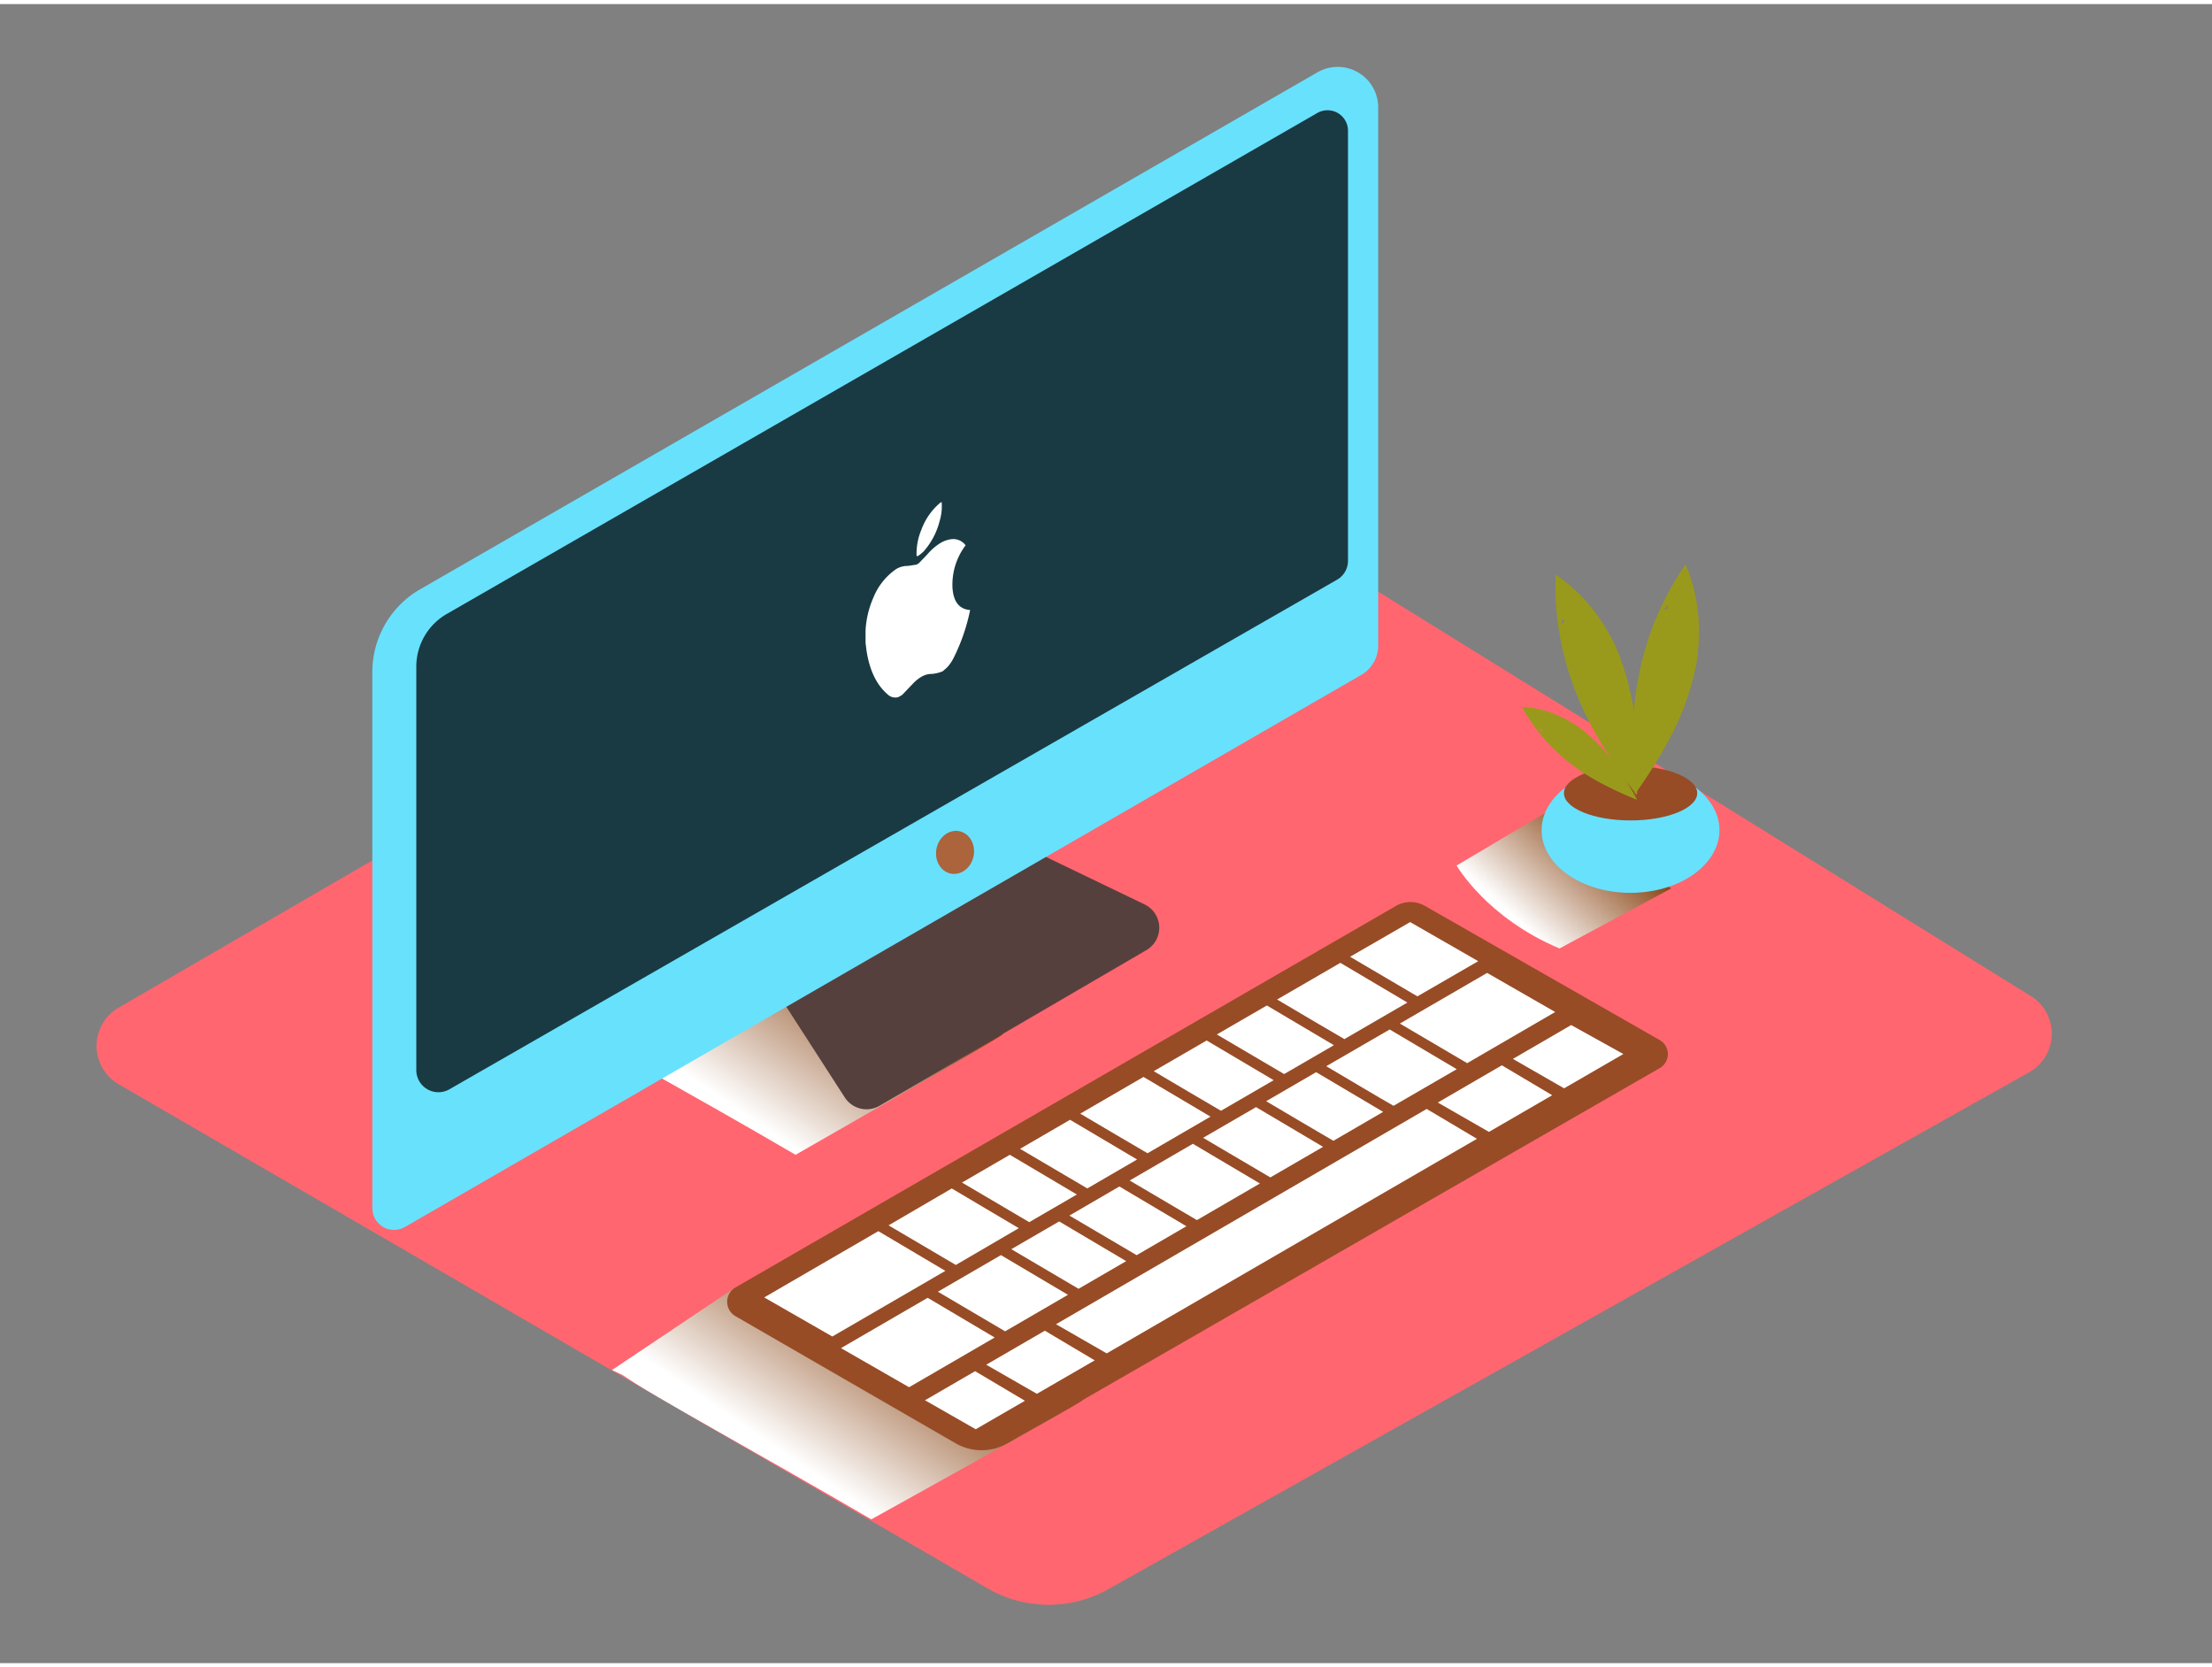 <svg xmlns="http://www.w3.org/2000/svg" xmlns:xlink="http://www.w3.org/1999/xlink" viewBox="0 0 400 300" width="406" height="306" class="illustration styles_illustrationTablet__1DWOa"><rect x="0" y="0" width="400" height="300" fill="#808080" stroke="none"/><defs><linearGradient id="linear-gradient" x1="152.21" y1="163.9" x2="129.55" y2="197.27" gradientUnits="userSpaceOnUse"><stop offset="0" stop-color="#78b46a"></stop><stop offset="0.03" stop-color="#7f3500"></stop><stop offset="1" stop-color="#fff"></stop></linearGradient><linearGradient id="linear-gradient-2" x1="166.56" y1="230.11" x2="143.9" y2="263.48" xlink:href="#linear-gradient"></linearGradient><linearGradient id="linear-gradient-3" x1="1831.45" y1="147.18" x2="1814.05" y2="166.26" gradientTransform="translate(-1538.93)" xlink:href="#linear-gradient"></linearGradient></defs><title>A</title><g style="isolation: isolate;"><g id="Layer_2" data-name="Layer 2"><path d="M200.42,286.63,367,193.12a8,8,0,0,0,.3-13.71L205.81,79.35a8,8,0,0,0-8.19-.12L21.39,181.51a8,8,0,0,0,0,13.77l157.14,91.18A22.07,22.07,0,0,0,200.42,286.63Z" fill="#ff6670"></path><path d="M143.86,208.08c-20-11.7-40.46-22.69-45.47-26.21-.21-.17-1.89-.88-2.06-1l22.38-15.07,62.67,20.44C180.94,186.91,143.86,208.08,143.86,208.08Z" fill="url(#linear-gradient)" style="mix-blend-mode: multiply;"></path><path d="M157.56,274c-20-11.7-39.82-22.45-44.83-26-.21-.17-1.89-.88-2.06-1L133.06,232l62.67,20.44C195.29,253.12,157.56,274,157.56,274Z" fill="url(#linear-gradient-2)" style="mix-blend-mode: multiply;"></path><path d="M186.62,153l20.35,9.8a4.68,4.68,0,0,1,.33,8.27l-48.24,28.14a4.68,4.68,0,0,1-6.3-1.51L141,179.47" fill="#56403d"></path><path d="M75.89,105.87,238.22,12.35a7.32,7.32,0,0,1,11,6.35V116a6.09,6.09,0,0,1-3,5.27l-173,99.87a3.93,3.93,0,0,1-5.89-3.4V120.85A17.28,17.28,0,0,1,75.89,105.87Z" fill="#68e1fd"></path><path d="M238.2,19.7,80.81,110.27a11,11,0,0,0-5.53,9.57v72.93a4,4,0,0,0,6,3.46L241.76,104.1a3.93,3.93,0,0,0,2-3.41V22.91A3.7,3.7,0,0,0,238.2,19.7Z" fill="#193a42"></path><ellipse cx="172.71" cy="153.41" rx="3.91" ry="3.42" transform="translate(-10.6 293.98) rotate(-79.1)" fill="#ab643c"></ellipse><path d="M257.67,163.07l42.47,24.27a2.92,2.92,0,0,1,0,5.06L182.2,260.24a9.42,9.42,0,0,1-9.41,0l-39.73-22.94a3,3,0,0,1,0-5.27l119.35-68.94A5.28,5.28,0,0,1,257.67,163.07Z" fill="#974c26"></path><path d="M193.5,201.75l12.12,7.18-9,5.23c-2.54-1.48-9.81-5.77-12.16-7.16Z" fill="#fff"></path><path d="M206.78,194l12.12,7.18-11.39,6.62c-2-1.15-9.34-5.49-12.17-7.16Z" fill="#fff"></path><path d="M255,166l12.31,7.07-11,6.36c-1.73-1-9.17-5.39-12.17-7.16Z" fill="#fff"></path><path d="M229.09,181.08l12.12,7.18-9,5.22c-2.13-1.24-9.44-5.55-12.17-7.16Z" fill="#fff"></path><path d="M242.38,173.37l12.12,7.18-11.39,6.61c-1.34-.77-9-5.27-12.17-7.16Z" fill="#fff"></path><path d="M182.61,208.08l12.12,7.18-8.61,5c-2.59-1.51-9.87-5.81-12.16-7.16Z" fill="#fff"></path><path d="M218.2,187.41l12.12,7.18-9.53,5.53c-2.24-1.3-9.53-5.6-12.16-7.16Z" fill="#fff"></path><path d="M172.11,214.17l12.12,7.18L172.84,228c-2.38-1.39-9.66-5.68-12.16-7.16Z" fill="#fff"></path><polygon points="158.83 221.89 170.95 229.07 150.51 240.94 138.19 233.87 158.83 221.89" fill="#fff"></polygon><path d="M268.92,175.19l12.31,7.07-15.92,9.25c-2.08-1.21-9.4-5.53-12.17-7.16Z" fill="#fff"></path><path d="M238,193.14l12.12,7.18-9,5.23c-2.41-1.4-9.68-5.69-12.16-7.16Z" fill="#fff"></path><path d="M215.71,206.09l12.12,7.18-11.39,6.62c-2.29-1.33-9.57-5.63-12.16-7.16Z" fill="#fff"></path><path d="M227.13,199.46l12.12,7.18-9.53,5.53c-2.5-1.46-9.78-5.75-12.16-7.16Z" fill="#fff"></path><path d="M202.42,213.81,214.54,221l-9,5.23c-2.78-1.62-10.1-5.95-12.16-7.16Z" fill="#fff"></path><path d="M191.53,220.13l12.12,7.18-8.61,5c-2.83-1.65-10.17-6-12.16-7.16Z" fill="#fff"></path><path d="M251.3,185.42l12.12,7.18L252,199.22c-1.8-1-9.21-5.41-12.17-7.16Z" fill="#fff"></path><path d="M181,226.22l12.12,7.18L181.76,240c-2.63-1.54-9.92-5.84-12.16-7.16Z" fill="#fff"></path><polygon points="179.87 241.12 164.39 250.11 152.08 243.04 167.75 233.94 179.87 241.12" fill="#fff"></polygon><polygon points="188.94 239.89 197.96 245.25 187.5 251.3 178.34 246.04 188.94 239.89" fill="#fff"></polygon><polygon points="185.34 252.56 176.44 257.71 167.27 252.47 176.33 247.21 185.34 252.56" fill="#fff"></polygon><polygon points="284.12 184.62 293.55 189.86 282.84 196.06 273.58 190.74 284.12 184.62" fill="#fff"></polygon><polygon points="271.58 191.9 280.69 197.31 269.25 203.94 260 198.63 271.58 191.9" fill="#fff"></polygon><polygon points="257.99 199.79 267.08 205.19 200.13 243.99 190.96 238.72 257.99 199.79" fill="#fff"></polygon><path d="M280.74,145.49l-17.34,10.28s5.37,9.42,18.61,15l20.2-10.86" fill="url(#linear-gradient-3)" style="mix-blend-mode: multiply;"></path><ellipse cx="294.85" cy="149.38" rx="16.08" ry="11.33" fill="#68e1fd"></ellipse><ellipse cx="294.86" cy="142.69" rx="12.05" ry="4.93" fill="#974c26"></ellipse><path d="M295.66,142.81c.95-1.33,1.9-2.73,2.89-4.29,1.27-2,2.47-4,3.56-6.15a40.59,40.59,0,0,0,2.6-5.82,48.61,48.61,0,0,0,1.9-6.68c.12-.6.23-1.19.33-1.79,0-.28.05-.25.05-.21s0-.19,0-.52c.11-1.22.19-2.43.2-3.66a30.75,30.75,0,0,0-2.39-12.32,53.11,53.11,0,0,0-8.6,21q-.13.67-.24,1.35s-.12.82-.17,1.16l-.13,1.14q-.09.86-.16,1.73c-.18,2.22-.26,4.44-.25,6.67C295.3,137.25,295.44,140,295.66,142.81Zm5.12-33.25q.44-.5.9-1h0a2,2,0,0,0-.06.86A2.76,2.76,0,0,0,300.78,109.56Z" fill="#999a1c"></path><path d="M296,143c.08-1.63.12-3.32.12-5.17,0-2.37-.11-4.74-.33-7.09a40.59,40.59,0,0,0-1-6.3,48.61,48.61,0,0,0-2-6.65c-.22-.57-.45-1.13-.69-1.69-.11-.26-.09-.24-.07-.2l-.24-.46c-.57-1.08-1.15-2.15-1.81-3.18a30.75,30.75,0,0,0-8.67-9.07,53.11,53.11,0,0,0,4.13,22.34q.26.64.53,1.27l.48,1.07.5,1q.39.77.8,1.54c1.05,2,2.19,3.88,3.39,5.75C292.66,138.53,294.28,140.79,296,143ZM282.3,112.27q.1-.65.24-1.3h0a2,2,0,0,0,.42.76A2.76,2.76,0,0,0,282.3,112.27Z" fill="#999a1c"></path><path d="M296,143.86c-.48-.91-1-1.83-1.61-2.83-.77-1.28-1.59-2.52-2.47-3.72a25.53,25.53,0,0,0-2.55-3.09,30.57,30.57,0,0,0-3.23-2.94l-.92-.69c-.14-.1-.12-.1-.1-.09l-.28-.17c-.66-.4-1.32-.79-2-1.14a19.34,19.34,0,0,0-7.61-2.1,33.4,33.4,0,0,0,9.44,10.72l.7.51.6.42.6.39.93.57q1.8,1.08,3.69,2C292.81,142.51,294.42,143.21,296,143.86Zm-17.3-12.18q-.16-.39-.29-.78h0a1.26,1.26,0,0,0,.47.27A1.73,1.73,0,0,0,278.74,131.68Z" fill="#999a1c"></path><path d="M295.66,142.81c.95-1.33,1.9-2.73,2.89-4.29,1.27-2,2.47-4,3.56-6.15a40.59,40.59,0,0,0,2.6-5.82,48.61,48.61,0,0,0,1.9-6.68c.12-.6.23-1.19.33-1.79,0-.28.05-.25.05-.21s0-.19,0-.52c.11-1.22.19-2.43.2-3.66a30.75,30.75,0,0,0-2.39-12.32,53.11,53.11,0,0,0-8.6,21q-.13.67-.24,1.35s-.12.82-.17,1.16l-.13,1.14q-.09.86-.16,1.73c-.18,2.22-.26,4.44-.25,6.67C295.3,137.25,295.44,140,295.66,142.81Zm5.12-33.25q.44-.5.9-1h0a2,2,0,0,0-.06.86A2.76,2.76,0,0,0,300.78,109.56Z" fill="#999a1c"></path><path d="M296,143c.08-1.63.12-3.32.12-5.17,0-2.37-.11-4.74-.33-7.09a40.59,40.59,0,0,0-1-6.3,48.61,48.61,0,0,0-2-6.65c-.22-.57-.45-1.13-.69-1.69-.11-.26-.09-.24-.07-.2l-.24-.46c-.57-1.08-1.15-2.15-1.81-3.18a30.75,30.75,0,0,0-8.67-9.07,53.11,53.11,0,0,0,4.13,22.34q.26.64.53,1.27l.48,1.07.5,1q.39.77.8,1.54c1.05,2,2.19,3.88,3.39,5.75C292.66,138.53,294.28,140.79,296,143ZM282.3,112.27q.1-.65.24-1.3h0a2,2,0,0,0,.42.76A2.76,2.76,0,0,0,282.3,112.27Z" fill="#999a1c"></path><path d="M296,143.86c-.48-.91-1-1.83-1.61-2.83-.77-1.28-1.59-2.52-2.47-3.72a25.53,25.53,0,0,0-2.55-3.09,30.57,30.57,0,0,0-3.23-2.94l-.92-.69c-.14-.1-.12-.1-.1-.09l-.28-.17c-.66-.4-1.32-.79-2-1.14a19.34,19.34,0,0,0-7.61-2.1,33.4,33.4,0,0,0,9.44,10.72l.7.51.6.42.6.39.93.57q1.8,1.08,3.69,2C292.81,142.51,294.42,143.21,296,143.86Zm-17.3-12.18q-.16-.39-.29-.78h0a1.26,1.26,0,0,0,.47.27A1.73,1.73,0,0,0,278.74,131.68Z" fill="#999a1c"></path><path d="M170.08,97.44a5,5,0,0,1,1.78-.65,2.75,2.75,0,0,1,2.75,1.08,11.8,11.8,0,0,0-2.37,7.7c.19,2.71,1.38,3.86,3.19,4a34.55,34.55,0,0,1-2.92,8.53,7.24,7.24,0,0,1-1.26,1.86c-.26.25-.53.46-.79.69a6.25,6.25,0,0,1-2.34.49,3.7,3.7,0,0,0-1.51.51,7.09,7.09,0,0,0-1.48,1.19l-2,2.09-.66.38a2,2,0,0,1-2-.52c-1.92-1.67-3.17-4.2-3.73-7.61-.09-.53-.14-1.09-.22-1.64l0-1.9c0-.12,0-.24,0-.37a17,17,0,0,1,1.44-6,11.42,11.42,0,0,1,4.09-5.1,3.93,3.93,0,0,1,1.68-.56c.59,0,1.19-.14,1.78-.21a1.15,1.15,0,0,0,.43-.15,1.82,1.82,0,0,0,.42-.35c.46-.49.92-.94,1.38-1.45A10.19,10.19,0,0,1,170.08,97.44Z" fill="#fff"></path><path d="M170.13,90.12l.15-.08a9.18,9.18,0,0,1-.35,3.39A13.19,13.19,0,0,1,167,99a8.33,8.33,0,0,1-1,.8l-.06,0c-.14.08-.19,0-.2-.23a11.28,11.28,0,0,1,.87-4.51,11.54,11.54,0,0,1,3.48-4.94Z" fill="#fff"></path></g></g></svg>